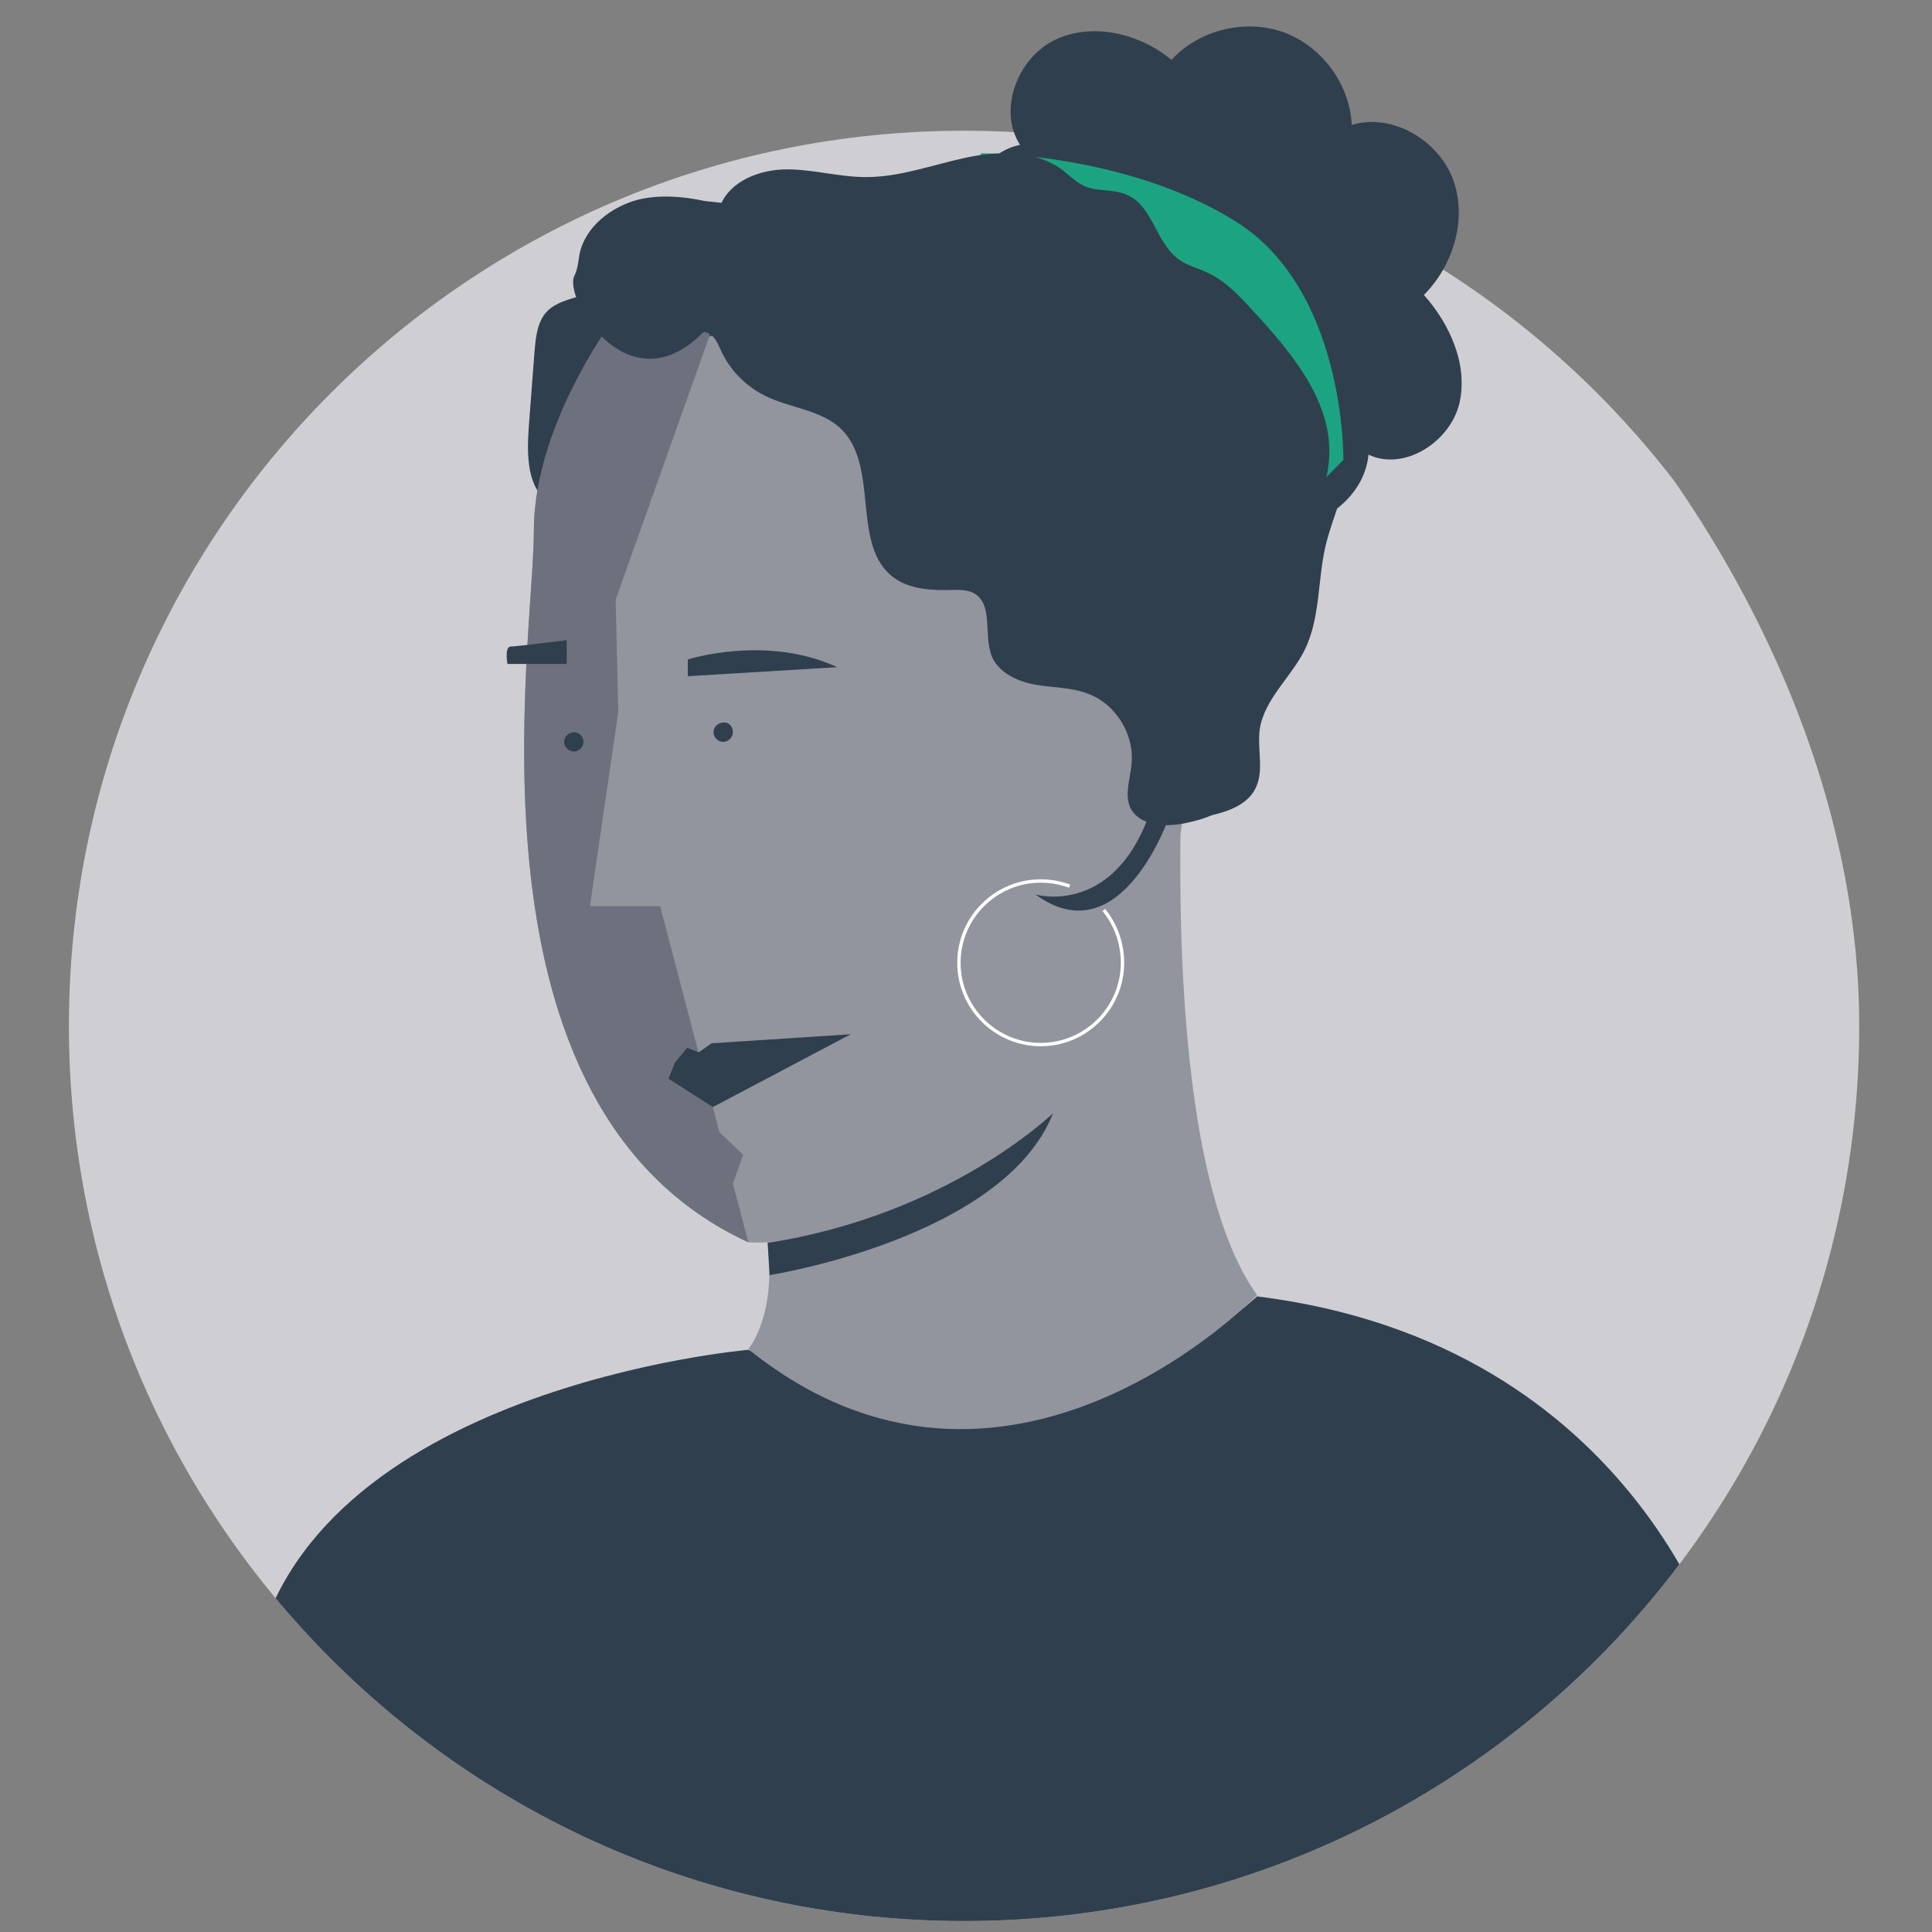 <?xml version="1.0" encoding="utf-8"?>
<!-- Generator: Adobe Illustrator 25.3.1, SVG Export Plug-In . SVG Version: 6.00 Build 0)  -->
<svg version="1.1" id="Layer_1" xmlns="http://www.w3.org/2000/svg" xmlns:xlink="http://www.w3.org/1999/xlink" x="0px" y="0px"
	 viewBox="0 0 300 300" style="enable-background:new 0 0 300 300;" xml:space="preserve">
<rect x="0" y="0" width="300" height="300" fill="#808080" stroke="none"/>
<style type="text/css">
	.st0{clip-path:url(#SVGID_2_);fill:#CFCFD3;}
	.st1{clip-path:url(#SVGID_2_);fill:#2F3F4E;}
	.st2{clip-path:url(#SVGID_2_);fill:#92949E;}
	.st3{clip-path:url(#SVGID_2_);fill:#B8BABC;}
	.st4{clip-path:url(#SVGID_2_);fill:#6D717D;}
	.st5{clip-path:url(#SVGID_2_);fill:none;stroke:#FFFFFF;stroke-width:0.527;stroke-miterlimit:10;}
	.st6{clip-path:url(#SVGID_4_);fill:#2F3F4E;}
	.st7{clip-path:url(#SVGID_4_);fill:#1CA482;}
</style>
<g>
	<defs>
		<path id="SVGID_1_" d="M10.7,159.3c0,76.8,62.2,139,139,139c76.8,0,139-62.2,139-139c0-76.8-76-157.9-152.8-157.9
			C59.1,1.4,10.7,82.6,10.7,159.3"/>
	</defs>
	<clipPath id="SVGID_2_">
		<use xlink:href="#SVGID_1_"  style="overflow:visible;"/>
	</clipPath>
	<path class="st0" d="M288.7,159.3c0,76.8-62.2,139-139,139c-76.8,0-139-62.2-139-139c0-76.8,62.2-139,139-139
		C226.5,20.3,288.7,82.6,288.7,159.3"/>
	<path class="st1" d="M116.2,209.6c0,0-68.9,5.9-76.9,49.3c0,0,46.9,59.5,116.4,59c69.6-0.5,111.9-59.5,111.9-59.5
		s-12.8-49.7-72.4-57.1C195.2,201.2,162.6,233.2,116.2,209.6"/>
	<path class="st2" d="M183.3,129.7c1-7.2,1.5-15.1,1.4-24c0-1.5-0.1-2.9-0.1-4.3c0.1-1.4,0.2-2.2,0.2-2.2l-0.3,0.4
		C179,14.9,96.9,47.3,96.9,47.3s-14,17.5-14,35.1c0,17.5-12.3,89.5,33.3,110.5c0,0,1.1,0.1,3,0c1.4,11.5-3,16.6-3,16.6
		c40,32.2,79-8.4,79-8.4C184.9,186.8,183,154.2,183.3,129.7"/>
	<path class="st1" d="M91.2,79.3c-2,0.3-4.2,0-5.8-1.1c-3.6-2.4-3.6-7.5-3.3-11.8c0.3-3.9,0.6-7.9,0.9-11.8c0.2-2.2,0.4-4.7,2-6.3
		c2.6-2.6,7.7-1.9,9.4-5.1c0.5-1,0.6-2.2,0.8-3.3c0.9-4.1,4.8-7.2,8.9-8.2c4.1-1,8.5-0.3,12.6,0.8c1.6-3.7,6.1-5.4,10.2-5.4
		c4.1,0,8.1,1.2,12.1,1.2c5.1,0,10.1-1.9,15.1-3c5-1.1,10.7-1.2,14.8,1.9c1.1,0.8,2.1,1.9,3.4,2.5c2,0.9,4.5,0.4,6.5,1.3
		c3.9,1.7,4.4,7.5,7.9,9.9c1.3,0.9,2.8,1.2,4.2,1.8c2.8,1.3,5,3.6,7,5.9C203.7,55,210,62.4,209.5,71c-0.3,4.8-2.6,9.2-3.7,13.9
		c-1.2,5.3-0.8,10.9-3.1,15.8c-2.1,4.4-6.4,7.8-7.1,12.6c-0.4,3.2,0.8,6.6-0.8,9.4c-1.3,2.3-4.1,3.3-6.7,3.9
		c-3.2,0.7-7.5,0.7-8.9-2.3c-0.9-2,0-4.3,0.2-6.6c0.5-4.5-2.4-9.2-6.7-10.8c-2.5-1-5.3-0.9-8-1.4c-2.7-0.5-5.5-1.8-6.6-4.3
		c-1.3-3.2,0.3-8-2.7-9.6c-0.9-0.5-2-0.5-3.1-0.4c-3.2,0.1-6.6,0-9.1-1.9c-6.6-4.9-2.1-16.8-7.9-22.6c-3.1-3.1-7.9-3.3-11.8-5.2
		c-3-1.5-5.4-4-6.7-7c-0.4-0.8-0.7-1.7-1.4-2.2c-0.4-0.3-0.9-0.4-1.4-0.4c-3.8-0.5-7.8,1.6-9.7,5c-1.1,2-1.5,4.2-1.8,6.5
		c-0.5,3.3-0.4,7.8-2.3,10.7C98.2,77.1,94.6,78.7,91.2,79.3"/>
	<path class="st3" d="M105.2,44.7l8.3-1.9C110.4,43.4,107.6,44,105.2,44.7"/>
	<path class="st3" d="M113.5,42.8"/>
	<path class="st4" d="M91.6,140.7l4.4-30.1l-0.4-17.5l17.9-50.3l-8.3,1.9c-5.1,1.4-8.3,2.6-8.3,2.6s-14,17.5-14,35.1
		c0,17.5-12.3,89.5,33.3,110.5l-2.4-9.1l1.6-4.5l-3.7-3.5l-9.2-35.1H91.6z"/>
	<polygon class="st1" points="104.8,165 106.7,162.7 108.5,163.4 110.5,162 132.1,160.6 110.7,171.9 103.8,167.5 	"/>
	<path class="st5" d="M171.4,141.3c1.8,2.2,2.9,5.1,2.9,8.2c0,7-5.7,12.7-12.7,12.7c-7,0-12.7-5.7-12.7-12.7c0-7,5.7-12.7,12.7-12.7
		c1.6,0,3.1,0.3,4.5,0.8"/>
	<path class="st1" d="M119.2,193l0.3,5c0,0,36.3-5.7,44-25.1C163.5,172.8,147.5,188.6,119.2,193"/>
	<path class="st1" d="M160.8,138.9c0,0,13,3.8,18.4-14.7l2.5,2.2C181.7,126.5,174.2,148.7,160.8,138.9"/>
	<path class="st1" d="M113.8,113.7c0,0.8-0.7,1.5-1.5,1.5c-0.8,0-1.5-0.7-1.5-1.5c0-0.8,0.7-1.5,1.5-1.5
		C113.2,112.1,113.8,112.8,113.8,113.7"/>
	<path class="st1" d="M90.6,115.2c0,0.8-0.7,1.5-1.5,1.5c-0.8,0-1.5-0.7-1.5-1.5c0-0.8,0.7-1.5,1.5-1.5
		C89.9,113.7,90.6,114.3,90.6,115.2"/>
	<path class="st1" d="M106.8,102.4c0,0,12.2-3.9,23.2,1.2l-23.2,1.4V102.4z"/>
	<path class="st1" d="M88,99.4v3.7h-9.2c0,0-0.5-2.7,0.5-2.7C80.1,100.4,88,99.4,88,99.4"/>
</g>
<g>
	<defs>
		<rect id="SVGID_3_" x="-8.9" y="-2.7" width="311.4" height="308"/>
	</defs>
	<clipPath id="SVGID_4_">
		<use xlink:href="#SVGID_3_"  style="overflow:visible;"/>
	</clipPath>
	<path class="st6" d="M151.5,29.1c0.7-3.3,3.6-6,6.9-6.6c-3.5-5.4-0.4-13.5,5.4-16.3c5.8-2.8,13.2-1,18.1,3.1
		c4.3-4.7,11.5-6.4,17.4-4.3c6,2.2,10.3,8.1,10.6,14.4c6.2-1.9,13.4,2.3,15.7,8.4c2.3,6.1,0.1,13.4-4.5,18
		c4.1,4.6,6.9,10.9,5.5,16.9c-1.5,6-8.6,10.5-14.1,7.9c-0.6,6.3-6.9,11.5-13.2,10.8c-6.3-0.6-11.4-7-10.7-13.3
		C179.7,71,169,64.3,167.8,55c-4.7,2.9-11.5,1.6-14.8-2.8c-2.6-3.5-2.3-7.4-1.1-11.3c0.8-2.6,1.3-2.5,1-5
		C152.6,33.4,150.8,32,151.5,29.1"/>
	<path class="st7" d="M147.8,29.2c0,0,48.6,13.7,56.5,46.6l4.3-4.4c0,0,0.4-26.3-16.7-37s-39.5-10.6-39.5-10.6L147.8,29.2z"/>
	<path class="st6" d="M89.2,42.8c0.5-1,0.6-2.2,0.8-3.4c0.9-4.2,4.9-7.3,9.1-8.4c4.2-1,8.6-0.3,12.8,0.8c1.6-3.8,6.2-5.5,10.3-5.5
		c4.1,0,8.2,1.2,12.3,1.2c5.2,0,10.3-1.9,15.4-3c5.1-1.1,10.9-1.2,15.1,1.9c1.1,0.9,2.1,1.9,3.4,2.5c2.1,0.9,4.6,0.4,6.7,1.4
		c4,1.8,4.4,7.6,8.1,10.1c1.3,0.9,2.8,1.2,4.2,1.9c2.9,1.3,5.1,3.7,7.2,6c6,6.5,12.3,14,11.8,22.8c-0.3,4.9-2.7,9.4-3.8,14.2
		c-1.2,5.3-0.8,11.1-3.2,16.1c-2.2,4.4-6.5,7.9-7.2,12.8c-0.4,3.2,0.8,6.8-0.8,9.6c-1.3,2.4-4.2,3.3-6.8,3.9
		c-3.3,0.8-7.6,0.7-9.1-2.3c-0.9-2.1,0-4.4,0.2-6.7c0.5-4.6-2.4-9.4-6.8-11c-2.6-1-5.5-0.9-8.2-1.4c-2.7-0.5-5.6-1.8-6.7-4.4
		c-1.3-3.3,0.3-8.1-2.8-9.8c-0.9-0.5-2.1-0.5-3.1-0.5c-3.2,0.1-6.7,0-9.3-1.9c-6.7-4.9-2.2-17.1-8.1-23c-3.1-3.1-8.1-3.3-12-5.3
		c-3-1.5-5.5-4.1-6.8-7.1c-0.4-0.8-0.7-1.7-1.4-2.2c-0.4-0.3-1.1-0.8-1.4-0.4C97.4,63.4,87.4,46.1,89.2,42.8"/>
</g>
</svg>
